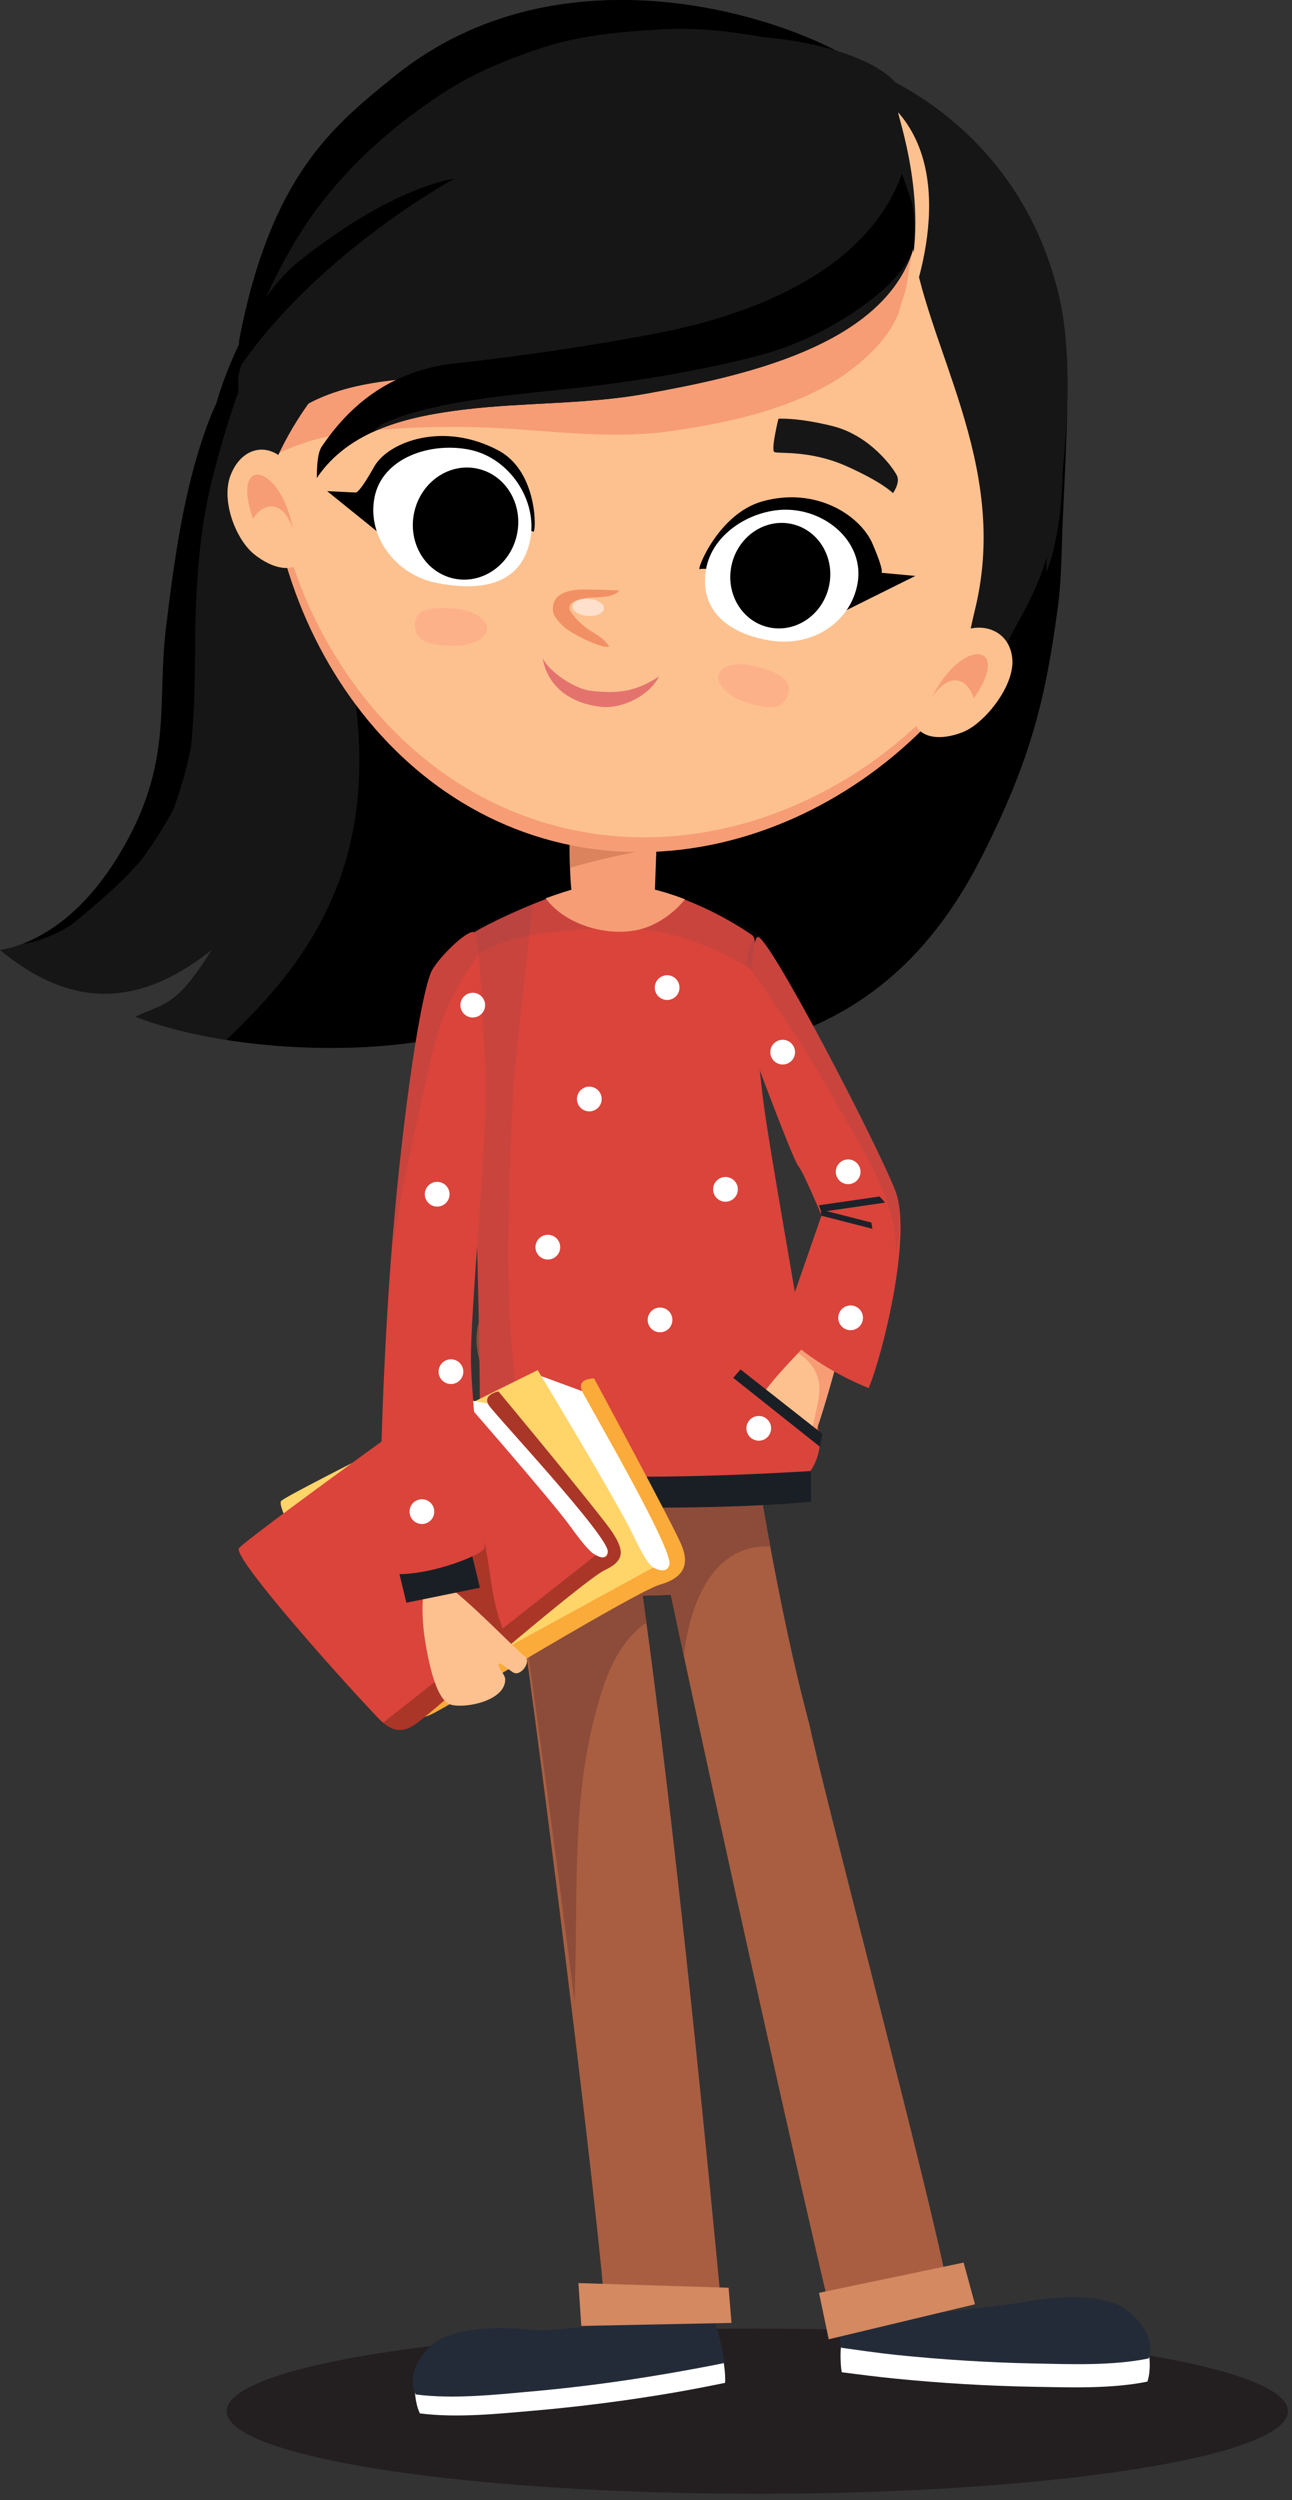 <svg width="196px" height="379px" viewBox="0 0 196 379" version="1.1" xmlns="http://www.w3.org/2000/svg" xmlns:xlink="http://www.w3.org/1999/xlink">
    <rect x="0" y="0" width="196" height="379" fill="#333333" stroke="none"/>
    <g id="SU-Main" stroke="none" stroke-width="1" fill="none" fill-rule="evenodd">
        <g id="SU-login-Kids" transform="translate(-828, -291)">
            <g id="Group-6" transform="translate(828, 291)">
                <path d="M195.382,365.523 C195.382,372.439 159.341,378.046 114.882,378.046 C70.423,378.046 34.382,372.439 34.382,365.523 C34.382,358.607 70.423,353 114.882,353 C159.341,353 195.382,358.607 195.382,365.523" id="Fill-1" fill="#231F20"></path>
                <g id="Asset-1">
                    <path d="M156.729,361.821 C149.752,361.693 142.735,361.273 135.789,360.584 C133.235,360.329 130.243,359.955 127.704,359.619 C127.4,358.182 127.369,353.922 128.293,353.634 C130.509,352.946 150.254,353.634 154.928,352.775 C162.33,351.423 168.783,349.363 171.542,351.498 C174.662,353.924 174.775,359.095 174.059,361.04 C168.552,362.158 162.187,361.917 156.729,361.821 Z" id="Path" fill="#FFFFFF"></path>
                    <path d="M171.082,350.31 C168.309,348.111 162.473,347.648 155.055,349.018 C152.874,349.422 149.085,349.76 143.584,350.468 C142.881,350.551 139.467,350.297 138.966,350.365 C135.705,350.8 131.213,348.888 128.556,346.765 C128.556,346.765 127.627,351.656 127.494,352.494 C127.323,353.628 127.358,354.785 127.599,355.907 C130.146,356.256 133.332,356.721 135.893,356.985 C142.859,357.703 149.894,358.151 156.89,358.292 C162.364,358.4 168.746,358.66 174.261,357.525 C174.973,355.538 174.218,352.799 171.082,350.31 Z" id="Path" fill="#242B38"></path>
                    <path d="M81.171,365.427 C88.15,364.82 95.131,363.913 102.008,362.744 C104.537,362.318 107.49,361.738 109.994,361.229 C110.121,359.787 109.61,355.572 108.655,355.354 C106.347,354.826 86.638,356.873 81.845,356.353 C74.255,355.529 67.529,353.938 65.03,356.247 C62.205,358.856 62.74,363.983 63.699,365.857 C69.359,366.58 75.709,365.901 81.171,365.427 Z" id="Path" fill="#FFFFFF"></path>
                    <path d="M108.248,351.503 C106.882,351.758 102.018,352.683 98.365,351.816 C97.671,351.651 83.513,353.488 81.274,353.24 C73.668,352.398 67.874,353.262 65.369,355.628 C62.536,358.304 62.122,361.069 63.084,362.988 C68.755,363.723 75.121,363.023 80.596,362.536 C87.592,361.913 94.588,360.982 101.483,359.787 C104.016,359.348 107.29,358.757 109.799,358.234 C109.877,357.313 109.593,356.446 109.475,355.834 C109.182,354.36 108.771,352.911 108.248,351.503 Z" id="Path" fill="#242B38"></path>
                    <path d="M160.492,91.954 C158.596,106.082 156.372,115.14 149.011,129.722 C140.768,146.051 129.068,155.721 111.556,159.186 C101.043,161.267 94.429,161.823 85.842,154.588 C70.368,141.559 71.462,118.001 80.284,100.598 C90.998,79.463 105.855,60.523 127.696,52.284 C135.932,49.176 148.337,45.173 155.524,51.489 C157.696,53.392 161.655,50.743 161.857,55.936 C162.155,63.374 161.218,76.708 161.083,82.864 C160.996,86.68 160.764,89.924 160.492,91.954 Z" id="Path" fill="#000000" fill-rule="nonzero"></path>
                    <path d="M31.219,65.08 C27.995,74.118 26.493,84.204 25.162,95.38 C23.786,106.908 26.371,115.753 18.166,129.417 C11.932,139.798 4.781,143.217 0,144.024 C9.411,151.743 19.63,153.924 32.124,143.997 C26.62,152.773 25.006,151.986 20.528,154.128 C33.748,159.272 55.234,160.303 68.894,156.838 C84.989,152.751 97.913,139.709 99.53,125.402 C100.621,115.747 101.427,106.354 101.063,96.601 C100.644,85.271 103.401,74.992 98.899,63.909 C94.523,53.115 88.244,44.183 74.769,40.942 C68.98,39.55 62.568,38.185 56.969,39.767 C43.429,43.595 35.179,53.977 31.219,65.08 Z" id="Path" fill="#161616"></path>
                    <path d="M10.864,140.16 C14.702,137.012 18.207,134.101 21.466,130.325 C23.271,127.877 24.899,125.303 26.339,122.624 C27.428,119.616 28.302,116.535 28.953,113.403 C29.506,108.19 29.565,102.953 29.6,97.702 C29.656,89.016 30.197,80.11 32.43,71.686 C33.782,66.587 35.266,61.501 37.211,56.604 C38.015,54.583 38.837,52.558 39.706,50.557 C35.867,54.841 33.073,59.881 31.219,65.08 C27.995,74.118 26.493,84.204 25.162,95.38 C23.786,106.908 26.371,115.753 18.166,129.417 C13.342,137.449 7.972,141.311 3.577,143.022 C4.77,143.078 8.755,141.656 10.864,140.16 Z" id="Path" fill="#000000" fill-rule="nonzero"></path>
                    <path d="M101.065,96.601 C100.646,85.271 103.404,74.992 98.901,63.909 C94.523,53.115 88.244,44.183 74.769,40.942 C68.98,39.55 62.568,38.185 56.969,39.767 C52.35,41.057 48.036,43.258 44.28,46.239 C49.397,55.91 51.763,66.959 52.74,77.935 C52.839,78.045 52.929,78.163 53.009,78.288 C54.605,80.854 47.788,81.609 48.735,84.503 C59.022,115.858 55.426,135.414 39.099,152.865 C37.579,154.489 35.991,156.084 34.333,157.647 C46.02,159.477 59.361,159.251 68.894,156.835 C84.989,152.747 97.913,139.706 99.53,125.398 C100.621,115.747 101.427,106.354 101.065,96.601 Z" id="Path" fill="#000000" fill-rule="nonzero"></path>
                    <path d="M143.612,346.1 C141.169,332.914 125.249,273.065 122.791,261.429 C116.065,236.393 112.329,204.482 110.16,197.749 C107.978,190.979 93.682,184.325 92.945,195.514 C92.866,196.714 93.677,201.652 95.088,209.053 C94.174,209.748 93.315,210.969 92.641,212.857 C90.906,204.537 89.144,198.519 87.415,196.138 C82.7,189.645 69.174,195.588 72.962,206.891 C76.078,216.165 90.18,329.53 91.632,348.584 C98.293,348.88 102.574,348.328 109.271,347.945 C107.937,333.901 102.732,279.08 97.489,241.882 C98.818,241.882 100.308,241.835 101.766,241.763 C109.499,278.331 122.064,334.182 125.586,348.804 C130.585,348.456 144.434,350.537 143.612,346.1 Z" id="Path" fill="#A95E41"></path>
                    <path d="M110.165,197.749 C107.983,190.979 93.687,184.325 92.95,195.514 C92.871,196.714 93.682,201.652 95.094,209.053 C94.179,209.748 93.321,210.969 92.646,212.857 C90.912,204.537 89.149,198.519 87.421,196.138 C82.705,189.645 69.179,195.588 72.968,206.891 C75.106,213.271 82.376,265.451 87.183,303.636 C87.208,301.807 87.241,299.976 87.284,298.143 C87.523,288.581 87.214,278.881 88.459,269.374 C89.005,265.123 89.908,260.926 91.161,256.828 C92.317,253.074 93.971,249.402 97.107,246.672 C97.39,246.421 97.718,246.225 98.072,246.092 C97.88,244.676 97.685,243.271 97.489,241.877 C98.818,241.877 100.308,241.83 101.766,241.758 C102.405,244.774 103.062,247.862 103.732,250.997 C103.801,250.466 103.874,249.934 103.956,249.405 C104.963,242.931 108.199,234.026 116.857,234.448 C113.683,217.417 111.588,202.166 110.165,197.749 Z" id="Path" fill="#8D4C39"></path>
                    <path d="M116.282,170.349 C113.437,151.718 115.399,142.692 114.135,141.793 C111.069,139.612 101.315,133.78 91.537,133.873 C86.698,133.922 70.23,141.387 70.316,142.687 C72.347,173.578 72.826,205.495 72.839,218.95 C73.258,221.975 75.664,224.807 78.295,226.477 C83.096,226.988 89.119,227.116 95.602,227.154 C105.367,227.217 112.52,227.05 117.55,226.82 C117.83,226.709 118.109,226.591 118.382,226.465 C120.249,225.6 122.066,224.458 123.146,222.698 C123.978,221.341 124.342,219.907 124.433,218.414 C122.113,204.428 117.567,178.761 116.282,170.349 Z" id="Path" fill="#DA443B"></path>
                    <path d="M74.263,143.727 C77.663,142.149 80.98,141.576 84.737,141.21 C90.772,140.62 97.181,140.22 103.042,142.007 C107.054,143.231 112.064,145.362 115.218,147.969 C114.962,143.944 116.089,142.424 115.495,142.021 C112.429,139.947 101.317,133.788 91.543,133.877 C86.703,133.922 70.238,141.016 70.324,142.248 C70.423,143.689 70.519,145.132 70.612,146.576 C71.564,145.446 72.698,144.452 74.263,143.727 Z" id="Path" fill="#344860" opacity="0.1" style="mix-blend-mode: multiply;"></path>
                    <path d="M98.754,140.311 C100.763,139.409 102.53,138.043 103.908,136.326 C100.309,134.931 96.039,133.836 91.537,133.877 C89.742,133.894 86.344,134.881 82.786,136.176 C85.982,140.604 93.713,142.572 98.754,140.311 Z" id="Path" fill="#F69D76"></path>
                    <path d="M122.996,223.006 C106.263,223.983 89.518,224.4 72.827,222.704 C72.809,224.975 72.78,226.299 72.748,226.468 C77.919,228.204 86.34,228.484 95.709,228.544 C109.649,228.632 118.287,228.12 123.044,227.637 C123.036,226.088 123.016,224.555 122.996,223.006 Z" id="Path" fill="#1A1F26"></path>
                    <path d="M80.793,137.095 C75.409,139.303 70.267,141.96 70.318,142.686 C72.956,182.803 72.977,224.658 72.756,225.549 C74.953,226.112 77.737,226.476 80.938,226.712 C78.809,216.148 77.374,205.338 77.144,194.605 C76.927,184.493 77.484,174.349 77.884,164.244" id="Path" fill="#344860" opacity="0.1" style="mix-blend-mode: multiply;"></path>
                    <path d="M83.01,210.249 C80.121,210.555 71.654,215.795 71.055,217.913 L71.142,229.304 C71.142,229.304 80.084,231.679 84.659,232.497 C84.687,227.493 82.836,215.23 83.01,210.249 Z" id="Path" fill="#AEAEAE"></path>
                    <path d="M86.966,135.826 C86.133,135.396 86.455,119.018 86.455,119.018 L99.953,118.289 L99.338,135.269 C99.338,135.269 93.778,139.344 86.966,135.826 Z" id="Path" fill="#F69D76"></path>
                    <path d="M99.577,128.608 L99.947,118.289 L86.45,119.018 C86.45,119.018 86.303,126.562 86.47,131.545 C90.776,130.304 95.153,129.324 99.577,128.608 Z" id="Path" fill="#DB835D"></path>
                    <path d="M102.959,237.752 C102.994,238.519 93.778,241.652 93.778,241.652 L75.779,212.995 L82.166,208.632 L88.325,210.898 C88.325,210.898 102.825,234.701 102.959,237.752 Z" id="Path" fill="#FFFFFF"></path>
                    <path d="M97.278,236.388 C97.278,236.388 100.909,239.515 101.548,237.201 C102.187,234.886 89.254,212.898 88.325,210.903 C87.396,208.908 90.127,208.966 90.127,208.966 C90.127,208.966 102.084,231.11 103.376,234.19 C104.667,237.27 103.645,239.219 100.112,240.223 C96.579,241.227 68.576,258.21 67.285,258.887 C65.783,259.675 63.519,261.361 61.409,259.84 C59.642,258.563 58.535,255.88 58.535,255.88 L97.278,236.388 Z" id="Path" fill="#FAAB3A"></path>
                    <path d="M60.371,258.814 L99.074,237.641 C99.074,237.641 98.224,237.307 95.994,232.594 C93.764,227.882 81.569,207.703 81.569,207.703 C81.569,207.703 44.265,226.117 42.669,227.518 C41.074,228.92 59.932,258.771 60.371,258.814 Z" id="Path" fill="#FFD469"></path>
                    <path d="M92.503,235.157 C92.664,235.841 84.831,240.041 84.831,240.041 L63.702,216.68 L68.76,211.779 L74.728,212.929 C74.728,212.929 91.868,232.407 92.503,235.157 Z" id="Path" fill="#FFFFFF"></path>
                    <path d="M88.821,234.646 C88.821,234.646 92.014,237.479 92.204,235.228 C92.395,232.978 75.429,214.834 74.221,213.123 C73.012,211.411 75.618,210.931 75.618,210.931 C75.618,210.931 91.163,229.623 92.9,232.292 C94.638,234.96 94.878,236.553 91.77,238.005 C88.662,239.458 65.643,259.36 64.563,260.178 C63.306,261.133 61.497,263.032 59.277,261.926 C57.417,261.004 55.918,258.685 55.918,258.685 L88.821,234.646 Z" id="Path" fill="#AA3628"></path>
                    <path d="M58.136,261.133 L90.361,235.765 C90.361,235.765 89.518,235.582 86.627,231.536 C83.737,227.489 68.895,210.558 68.895,210.558 C68.895,210.558 37.485,233.158 36.251,234.7 C35.017,236.241 57.719,261.162 58.136,261.133 Z" id="Path" fill="#DA443B"></path>
                    <path d="M69.403,254.921 L76.939,248.983 C76.611,248.026 76.315,247.082 76.011,246.216 C74.541,242.038 74.479,238.823 73.794,235.327 C72.763,230.102 71.607,217.444 70.484,213.363 C67.481,214.863 63.793,217.44 63.543,216.173 L63.43,216.257 C64.393,229.283 66.39,242.212 69.403,254.921 Z" id="Path" fill="#AA3628"></path>
                    <path d="M79.482,250.988 C78.774,250.623 68.529,239.875 66.032,239.317 C63.534,238.759 64.001,245.612 64.457,248.514 C65.848,257.405 67.71,258.266 68.557,258.46 C70.829,258.983 76.695,257.776 76.644,254.563 C76.634,253.856 75.457,252.79 75.655,252.239 C75.805,251.821 77.496,253.428 78.009,253.608 C79.195,254.035 80.744,251.634 79.482,250.988 Z" id="Path" fill="#FDC18F"></path>
                    <polygon id="Path" fill="#1A1F26" points="72.805 240.69 61.649 242.965 60.268 237.263 71.423 234.987"></polygon>
                    <path d="M58.63,238.497 C56.958,238.224 57.87,210.255 59.255,191.533 C60.641,172.812 63.455,152.161 65.38,147.421 C66.199,145.404 71.844,139.815 72.179,141.657 C73.051,146.432 73.296,157.538 73.628,162.198 C74.205,170.309 71.192,199.719 71.457,206.989 C71.721,214.26 73.806,233.558 73.482,234.68 C73.159,235.803 63.983,239.372 58.63,238.497 Z" id="Path" fill="#DA443B"></path>
                    <path d="M64.25,165.542 C65.101,161.829 65.817,158.046 67.188,154.458 C68.491,150.996 70.312,147.752 72.591,144.838 C72.463,143.618 72.335,142.532 72.171,141.659 C71.835,139.817 66.19,145.405 65.371,147.422 C63.494,152.045 60.773,171.8 59.351,190.141 C60.699,181.892 62.38,173.706 64.25,165.542 Z" id="Path" fill="#344860" opacity="0.1" style="mix-blend-mode: multiply;"></path>
                    <polygon id="Path" fill="#D48961" fill-rule="nonzero" points="146.182 342.994 147.906 349.316 125.719 354.622 124.247 347.577"></polygon>
                    <polygon id="Path" fill="#D48961" fill-rule="nonzero" points="87.751 346.102 88.186 352.596 110.968 352.141 110.53 346.81"></polygon>
                    <path d="M45.113,81.973 C46.867,79.405 48.212,76.913 48.945,74.53 C48.945,74.53 47.422,77.56 45.113,81.973 Z" id="Path" fill="#BC7A51"></path>
                    <path d="M41.896,52.618 C35.277,84.361 53.446,120.526 85.337,127.861 C117.228,135.195 150.771,110.901 157.393,79.159 C164.015,47.417 143.527,15.747 111.639,8.416 C79.75,1.086 48.522,20.877 41.896,52.618 Z" id="Path" fill="#F69D76" fill-rule="nonzero"></path>
                    <path d="M42.175,51.139 C35.686,82.434 53.974,118.199 85.851,125.582 C117.728,132.965 151.131,109.137 157.623,77.843 C164.114,46.55 143.522,15.2 111.639,7.831 C79.755,0.462 48.666,19.846 42.175,51.139 Z" id="Path" fill="#FDC18F" fill-rule="nonzero"></path>
                    <path d="M105.287,10.055 C96.273,8.018 86.986,7.311 77.97,9.358 C69.096,11.371 60.616,15.424 54.594,21.876 C48.763,28.118 44.819,35.671 41.862,43.382 C40.228,47.643 38.796,52.019 37.939,56.505 C37.213,60.281 36.934,64.577 37.716,68.156 C39.141,68.381 40.571,68.594 42.006,68.795 C44.816,67.531 47.593,66.503 50.674,66.019 C57.29,64.979 63.66,64.665 70.288,64.724 C80.907,64.819 89.831,66.64 100.423,65.548 C104.63,64.897 119.906,63.211 129.29,55.927 C139.16,48.263 136.827,42.916 139.481,32.139 C140.352,28.602 143.152,30.088 146.414,30.33 C146.294,30.148 146.169,29.967 146.046,29.786 C134.476,19.934 120.197,13.423 105.287,10.055 Z" id="Path" fill="#F69D76" fill-rule="nonzero"></path>
                    <path d="M147.937,92.295 C146.978,96.215 146.277,100.195 145.841,104.207 C147.476,102.512 149.051,100.75 150.567,98.923 C152.866,95.686 150.898,101.571 152.623,97.943 C154.174,94.051 157.926,89.896 160.1,79.493 C160.227,79.048 160.637,76.144 160.759,75.699 C162.115,63.915 162.675,52.827 160.473,44.087 C154.404,20.035 135.036,11.859 131.55,10.551 C130.214,10.049 138.255,35.931 138.255,35.931 C140.191,52.33 153.304,70.111 147.937,92.295 Z" id="Path" fill="#161616"></path>
                    <path d="M138.371,108.116 C138.709,112.203 142.753,112.306 146.063,110.987 C149.372,109.669 153.912,104.003 153.574,99.912 C153.235,95.82 149.453,94.291 146.143,95.616 C142.834,96.941 138.03,104.03 138.371,108.116 Z" id="Path" fill="#FDC18F" fill-rule="nonzero"></path>
                    <path d="M147.723,105.872 C146.947,103.23 144.354,101.474 141.452,105.574 C145.999,96.513 153.612,97.469 147.723,105.872 Z" id="Path" fill="#F69D76"></path>
                    <path d="M117.453,68.515 C117.908,68.839 122.773,68.164 128.351,70.643 C133.93,73.122 135.467,74.76 135.467,74.76 C135.467,74.76 136.581,73.21 136.087,72.136 C135.593,71.062 132.045,66.005 126.251,64.578 C120.887,63.255 118.089,63.482 118.089,63.482 C118.089,63.482 116.935,68.144 117.453,68.515 Z" id="Path" fill="#161616" fill-rule="nonzero"></path>
                    <path d="M130.404,9.789 C120.397,2.903 85.477,-9.143 59.834,11.578 C50.562,19.072 41.122,26.595 36.303,51.462 C36.074,55.059 36.069,58.666 36.289,62.264 C36.888,66.747 38.289,71.077 39.637,75.389 C41.836,68.784 45.207,62.589 49.734,57.522 C53.889,51.095 59.415,45.29 65.263,40.804 C73.065,31.89 84.596,28.67 97.552,29.147 C111.626,29.67 125.592,36.014 139.504,35.565 C138.528,25.717 133.152,11.68 130.404,9.789 Z" id="Path" fill="#161616"></path>
                    <path d="M44.311,37.376 C49.917,27.707 57.89,20.196 67.175,14.121 C71.914,11.017 77.364,8.791 82.735,7.087 C88.356,5.298 94.59,4.787 100.397,4.446 C106.679,4.077 112.832,5.01 118.996,6.245 C120.899,6.628 122.798,7.119 124.586,7.882 C126.821,8.838 129.2,9.752 131.437,10.893 C131.066,10.382 130.718,9.999 130.404,9.789 C120.397,2.903 85.477,-9.143 59.834,11.578 C50.562,19.072 41.122,26.595 36.303,51.462 C36.181,53.331 36.123,55.201 36.129,57.072 C37.923,50.184 40.757,43.507 44.311,37.376 Z" id="Path" fill="#000000" fill-rule="nonzero"></path>
                    <path d="M93.95,89.509 C92.83,89.444 90.16,89.374 88.706,89.363 C86.266,89.326 83.631,89.983 83.885,92.626 C83.969,93.456 84.82,94.425 85.929,95.344 C87.88,96.694 91.585,98.401 92.42,98.001 C91.15,96.151 89.651,95.976 88.192,94.552 C87.39,93.883 86.427,92.681 86.391,92.333 C86.276,91.14 87.86,90.779 89.243,90.627 C90.334,90.504 93.098,90.726 93.95,89.509 Z" id="Path" fill="#F29065" fill-rule="nonzero"></path>
                    <path d="M86.859,91.939 C86.842,92.65 87.894,93.291 89.21,93.369 C90.526,93.447 91.606,92.932 91.623,92.22 C91.64,91.507 90.587,90.867 89.271,90.789 C87.956,90.711 86.88,91.227 86.859,91.939 Z" id="Path" fill="#FFE0CD" fill-rule="nonzero"></path>
                    <path d="M108.701,52.422 C124.221,47.191 134.305,42.759 141.445,29.496 C141.346,25.055 139.312,19.661 136.487,13.514 C131.828,3.386 65.035,-10.219 43.454,63.416 C57.069,52.252 82.887,61.119 108.701,52.422 Z" id="Path" fill="#161616"></path>
                    <path d="M46.734,83.591 C45.308,87.413 41.405,86.299 38.584,84.045 C35.764,81.79 33.529,75.935 34.954,72.113 C36.38,68.291 39.823,67.027 42.642,69.28 C45.462,71.533 48.155,79.776 46.734,83.591 Z" id="Path" fill="#FDC18F" fill-rule="nonzero"></path>
                    <path d="M38.368,78.643 C39.825,76.344 42.783,75.433 44.464,80.232 C42.535,70.182 34.982,68.824 38.368,78.643 Z" id="Path" fill="#F69D76"></path>
                    <path d="M89.745,104.741 C87.095,104.477 83.12,101.659 82.327,99.749 C82.853,103.156 85.494,106.51 91.181,107.149 C94.349,107.505 98.512,105.477 99.974,102.551 C96.189,105.008 93.563,105.124 89.745,104.741 Z" id="Path" fill="#E4736E"></path>
                    <path d="M106.137,86.288 C105.658,86.423 108.97,77.884 115.651,76.006 C123.743,73.733 130.515,78.101 132.384,82.475 C134.253,86.848 133.697,86.83 133.697,86.83 L138.863,87.307 L127.494,92.951 C127.494,92.951 109.172,85.434 106.137,86.288 Z" id="Path" fill="#000000" fill-rule="nonzero"></path>
                    <path d="M80.911,80.607 C81.349,80.841 81.697,71.531 75.613,68.287 C67.23,63.817 58.891,66.967 56.763,70.751 C54.428,74.903 53.967,74.664 53.967,74.664 L49.624,74.453 L59.424,82.362 C59.424,82.362 78.147,79.135 80.911,80.607 Z" id="Path" fill="#000000" fill-rule="nonzero"></path>
                    <path d="M107.083,86.441 C106.158,92.218 110.062,95.959 116.668,97.075 C123.515,98.231 129.199,94.057 130.12,88.289 C131.041,82.521 125.874,77.627 119.829,77.285 C114.442,76.98 108.004,80.67 107.083,86.441 Z" id="Path" fill="#FFFFFF" fill-rule="nonzero"></path>
                    <path d="M125.742,88.951 C124.748,93.269 120.643,96.017 116.572,95.087 C112.502,94.158 110.009,89.903 111.003,85.584 C111.997,81.265 116.102,78.519 120.172,79.449 C124.243,80.378 126.737,84.638 125.742,88.951 Z" id="Path" fill="#000000" fill-rule="nonzero"></path>
                    <path d="M56.816,75.392 C55.637,81.367 60.107,87.135 66.13,88.343 C74.331,89.989 79.252,87.789 80.432,81.824 C81.612,75.859 77.27,69.397 71.249,68.176 C65.229,66.955 57.998,69.427 56.816,75.392 Z" id="Path" fill="#FFFFFF" fill-rule="nonzero"></path>
                    <path d="M78.396,81.16 C77.348,85.747 73.019,88.672 68.728,87.678 C64.437,86.685 61.809,82.172 62.856,77.584 C63.904,72.996 68.233,70.072 72.524,71.066 C76.815,72.059 79.445,76.572 78.396,81.16 Z" id="Path" fill="#000000" fill-rule="nonzero"></path>
                    <path d="M136.841,26.328 C131.611,40.875 114.614,47.573 100.205,50.416 C91.318,52.17 78.378,54.112 69.378,55.04 C60.653,55.941 53.91,60.139 48.806,67.708 C47.97,68.945 48.113,71.967 48.048,72.477 C52.994,65.144 61.931,63.117 70.381,62.085 C79.504,60.972 88.815,61.327 97.869,59.702 C112.452,57.085 133.734,52.556 138.453,38.05 C138.946,36.536 138.635,31.434 138.298,30.611 L136.841,26.328 Z" id="Path" fill="#000000" fill-rule="nonzero"></path>
                    <path d="M133.327,44.491 C128.253,48.684 121.88,52.087 115.427,53.808 C106.013,56.32 95.171,58.023 85.501,59.028 C75.654,60.05 64.998,61.027 57.979,64.284 C57.947,64.304 57.917,64.327 57.89,64.353 C57.394,64.742 56.907,65.142 56.429,65.551 C60.7,63.565 65.625,62.667 70.384,62.085 C79.506,60.972 88.818,61.327 97.872,59.702 C112.455,57.085 133.737,52.556 138.455,38.049 C137.569,40.273 135.358,42.812 133.327,44.491 Z" id="Path" fill="#161616" fill-rule="nonzero"></path>
                    <path d="M136.291,17.072 C135.78,16.48 141.677,32.005 137.127,44.82 C135.083,50.596 137.254,48.417 137.254,48.417 C137.254,48.417 146.175,28.412 136.291,17.072 Z" id="Path" fill="#FDC18F"></path>
                    <path d="M32.77,61.644 C32.171,62.803 36.698,46.519 45.318,39.645 C59.779,28.11 68.879,27.105 68.879,27.105 C68.879,27.105 43.508,40.894 32.77,61.644 Z" id="Path" fill="#000000" fill-rule="nonzero"></path>
                    <path d="M150.732,42.783 C150.17,41.79 159.969,52.693 160.862,62.573 C162.359,79.149 158.698,86.754 158.698,86.754 C158.698,86.754 160.816,60.586 150.732,42.783 Z" id="Path" fill="#161616" fill-rule="nonzero"></path>
                    <path d="M73.89,95.359 C73.789,96.928 71.259,98.068 68.239,97.914 C65.219,97.759 62.938,97.275 62.952,94.784 C62.967,92.115 65.585,92.075 68.604,92.23 C71.624,92.384 73.991,93.791 73.89,95.359 Z" id="Path" fill="#FDB189" fill-rule="nonzero"></path>
                    <path d="M109.009,102.284 C108.581,103.795 110.584,105.721 113.479,106.584 C116.375,107.448 118.688,107.758 119.505,105.412 C120.382,102.89 117.931,101.975 115.034,101.111 C112.137,100.248 109.438,100.773 109.009,102.284 Z" id="Path" fill="#FDB189" fill-rule="nonzero"></path>
                    <path d="M118.262,213.85 C119.565,214.895 122.448,216.071 123.73,217.135 C124.931,213.942 128.949,200.302 128.073,199.434 C127.018,198.384 115.514,210.664 115.623,211.696 C115.641,211.863 116.016,211.163 116.047,211.326 C116.523,211.967 117.77,213.21 118.262,213.85 Z" id="Path" fill="#FDC18F"></path>
                    <path d="M128.077,199.434 C127.529,198.888 124.157,201.946 121.066,205.14 C122.045,205.726 122.868,206.541 123.463,207.515 C124.495,209.232 124.426,210.85 124.06,212.708 C123.858,213.73 123.618,214.751 123.392,215.763 C123.32,216.085 123.251,216.407 123.185,216.73 C123.386,216.865 123.568,217 123.73,217.131 C124.931,213.944 128.949,200.302 128.077,199.434 Z" id="Path" fill="#F69D76"></path>
                    <path d="M124.762,217.402 C124.762,217.389 124.762,217.376 124.762,217.365 L112.339,207.598 L111.236,208.876 L124.381,219.318 C124.51,218.679 124.64,218.041 124.762,217.402 Z" id="Path" fill="#1A1F26"></path>
                    <path d="M121.064,176.687 C121.958,177.824 124.625,184.258 124.625,184.258 C124.625,184.258 120.495,196.205 118.471,201.838 C122.14,205.542 126.727,208.352 131.77,210.433 C133.806,205.731 138.441,187.313 135.843,180.57 C133.033,173.289 116.199,141.007 114.895,142.06 C113.591,143.112 113.847,158.465 113.847,158.465 C113.847,158.465 120.175,175.55 121.064,176.687 Z" id="Path" fill="#DA443B"></path>
                    <path d="M135.843,180.57 C133.033,173.289 116.3,140.726 115.065,141.844 C114.694,142.179 113.135,142.881 113.345,146.137 C113.377,146.173 118.77,154.056 121.086,157.599 C123.181,160.802 125.557,164.815 127.354,168.167 C127.521,168.432 127.687,168.7 127.853,168.977 C130.625,173.621 134.711,180.681 135.6,185.945 C135.834,187.381 135.939,188.834 135.915,190.288 C136.598,186.461 136.742,182.902 135.843,180.57 Z" id="Path" fill="#344860" opacity="0.1" style="mix-blend-mode: multiply;"></path>
                    <path d="M124.554,183.724 L134.285,182.306 L133.431,181.38 L124.235,182.712 C124.316,183.057 124.54,183.383 124.554,183.724 Z" id="Path" fill="#1C2229"></path>
                    <path d="M124.532,184.277 L132.351,186.278 L132.182,185.329 L124.556,183.378 C124.577,183.677 124.569,183.979 124.532,184.277 Z" id="Path" fill="#1C2229"></path>
                    <path d="M73.592,152.386 C73.588,153.145 73.126,153.826 72.423,154.112 C71.72,154.398 70.914,154.233 70.38,153.692 C69.847,153.152 69.692,152.344 69.987,151.645 C70.282,150.945 70.97,150.493 71.729,150.498 C72.764,150.506 73.598,151.35 73.592,152.386 Z" id="Path" fill="#FFFFFF"></path>
                    <circle id="Oval" fill="#FFFFFF" fill-rule="nonzero" transform="translate(89.401, 166.604) rotate(-80.39) translate(-89.401, -166.604) " cx="89.401" cy="166.604" r="1.875"></circle>
                    <path d="M70.286,207.95 C70.279,208.985 69.434,209.819 68.399,209.812 C67.364,209.805 66.53,208.96 66.536,207.925 C66.543,206.89 67.387,206.055 68.423,206.062 C68.92,206.065 69.396,206.265 69.746,206.62 C70.095,206.974 70.29,207.452 70.286,207.95 Z" id="Path" fill="#FFFFFF"></path>
                    <path d="M84.985,189.073 C84.981,189.832 84.519,190.514 83.816,190.801 C83.113,191.087 82.307,190.922 81.773,190.382 C81.24,189.842 81.084,189.033 81.379,188.334 C81.675,187.634 82.362,187.181 83.121,187.187 C84.156,187.194 84.99,188.038 84.985,189.073 Z" id="Path" fill="#FFFFFF"></path>
                    <path d="M65.88,229.167 C65.875,229.926 65.414,230.608 64.71,230.894 C64.007,231.18 63.201,231.014 62.668,230.474 C62.135,229.934 61.979,229.126 62.275,228.426 C62.57,227.727 63.257,227.274 64.016,227.28 C65.052,227.287 65.886,228.132 65.88,229.167 Z" id="Path" fill="#FFFFFF"></path>
                    <path d="M103.081,149.729 C103.074,150.764 102.229,151.598 101.193,151.591 C100.158,151.584 99.324,150.74 99.331,149.704 C99.337,148.669 100.182,147.835 101.217,147.841 C101.715,147.844 102.191,148.045 102.54,148.399 C102.89,148.753 103.084,149.231 103.081,149.729 Z" id="Path" fill="#FFFFFF"></path>
                    <path d="M111.933,180.313 C111.926,181.349 111.081,182.182 110.045,182.176 C109.01,182.169 108.176,181.324 108.182,180.289 C108.189,179.253 109.034,178.419 110.069,178.425 C110.567,178.428 111.042,178.629 111.392,178.983 C111.742,179.337 111.936,179.816 111.933,180.313 Z" id="Path" fill="#FFFFFF"></path>
                    <circle id="Oval" fill="#FFFFFF" fill-rule="nonzero" transform="translate(66.322, 181.038) rotate(-84.72) translate(-66.322, -181.038) " cx="66.322" cy="181.038" r="1.875"></circle>
                    <circle id="Oval" fill="#FFFFFF" fill-rule="nonzero" transform="translate(128.666, 177.637) rotate(-74.43) translate(-128.666, -177.637) " cx="128.666" cy="177.637" r="1.875"></circle>
                    <circle id="Oval" fill="#FFFFFF" fill-rule="nonzero" transform="translate(129.037, 199.774) rotate(-45) translate(-129.037, -199.774) " cx="129.037" cy="199.774" r="1.875"></circle>
                    <circle id="Oval" fill="#FFFFFF" fill-rule="nonzero" transform="translate(118.735, 159.5) rotate(-73.93) translate(-118.735, -159.5) " cx="118.735" cy="159.5" r="1.875"></circle>
                    <path d="M116.982,216.537 C116.978,217.296 116.517,217.978 115.814,218.265 C115.11,218.551 114.304,218.386 113.771,217.846 C113.237,217.305 113.082,216.497 113.377,215.798 C113.672,215.098 114.359,214.645 115.118,214.651 C116.154,214.658 116.988,215.502 116.982,216.537 Z" id="Path" fill="#FFFFFF"></path>
                    <path d="M102.005,200.106 C102.001,200.865 101.539,201.546 100.836,201.832 C100.132,202.118 99.326,201.952 98.793,201.412 C98.26,200.871 98.105,200.063 98.4,199.364 C98.696,198.664 99.384,198.212 100.143,198.218 C101.178,198.225 102.012,199.07 102.005,200.106 Z" id="Path" fill="#FFFFFF"></path>
                </g>
            </g>
        </g>
    </g>
</svg>